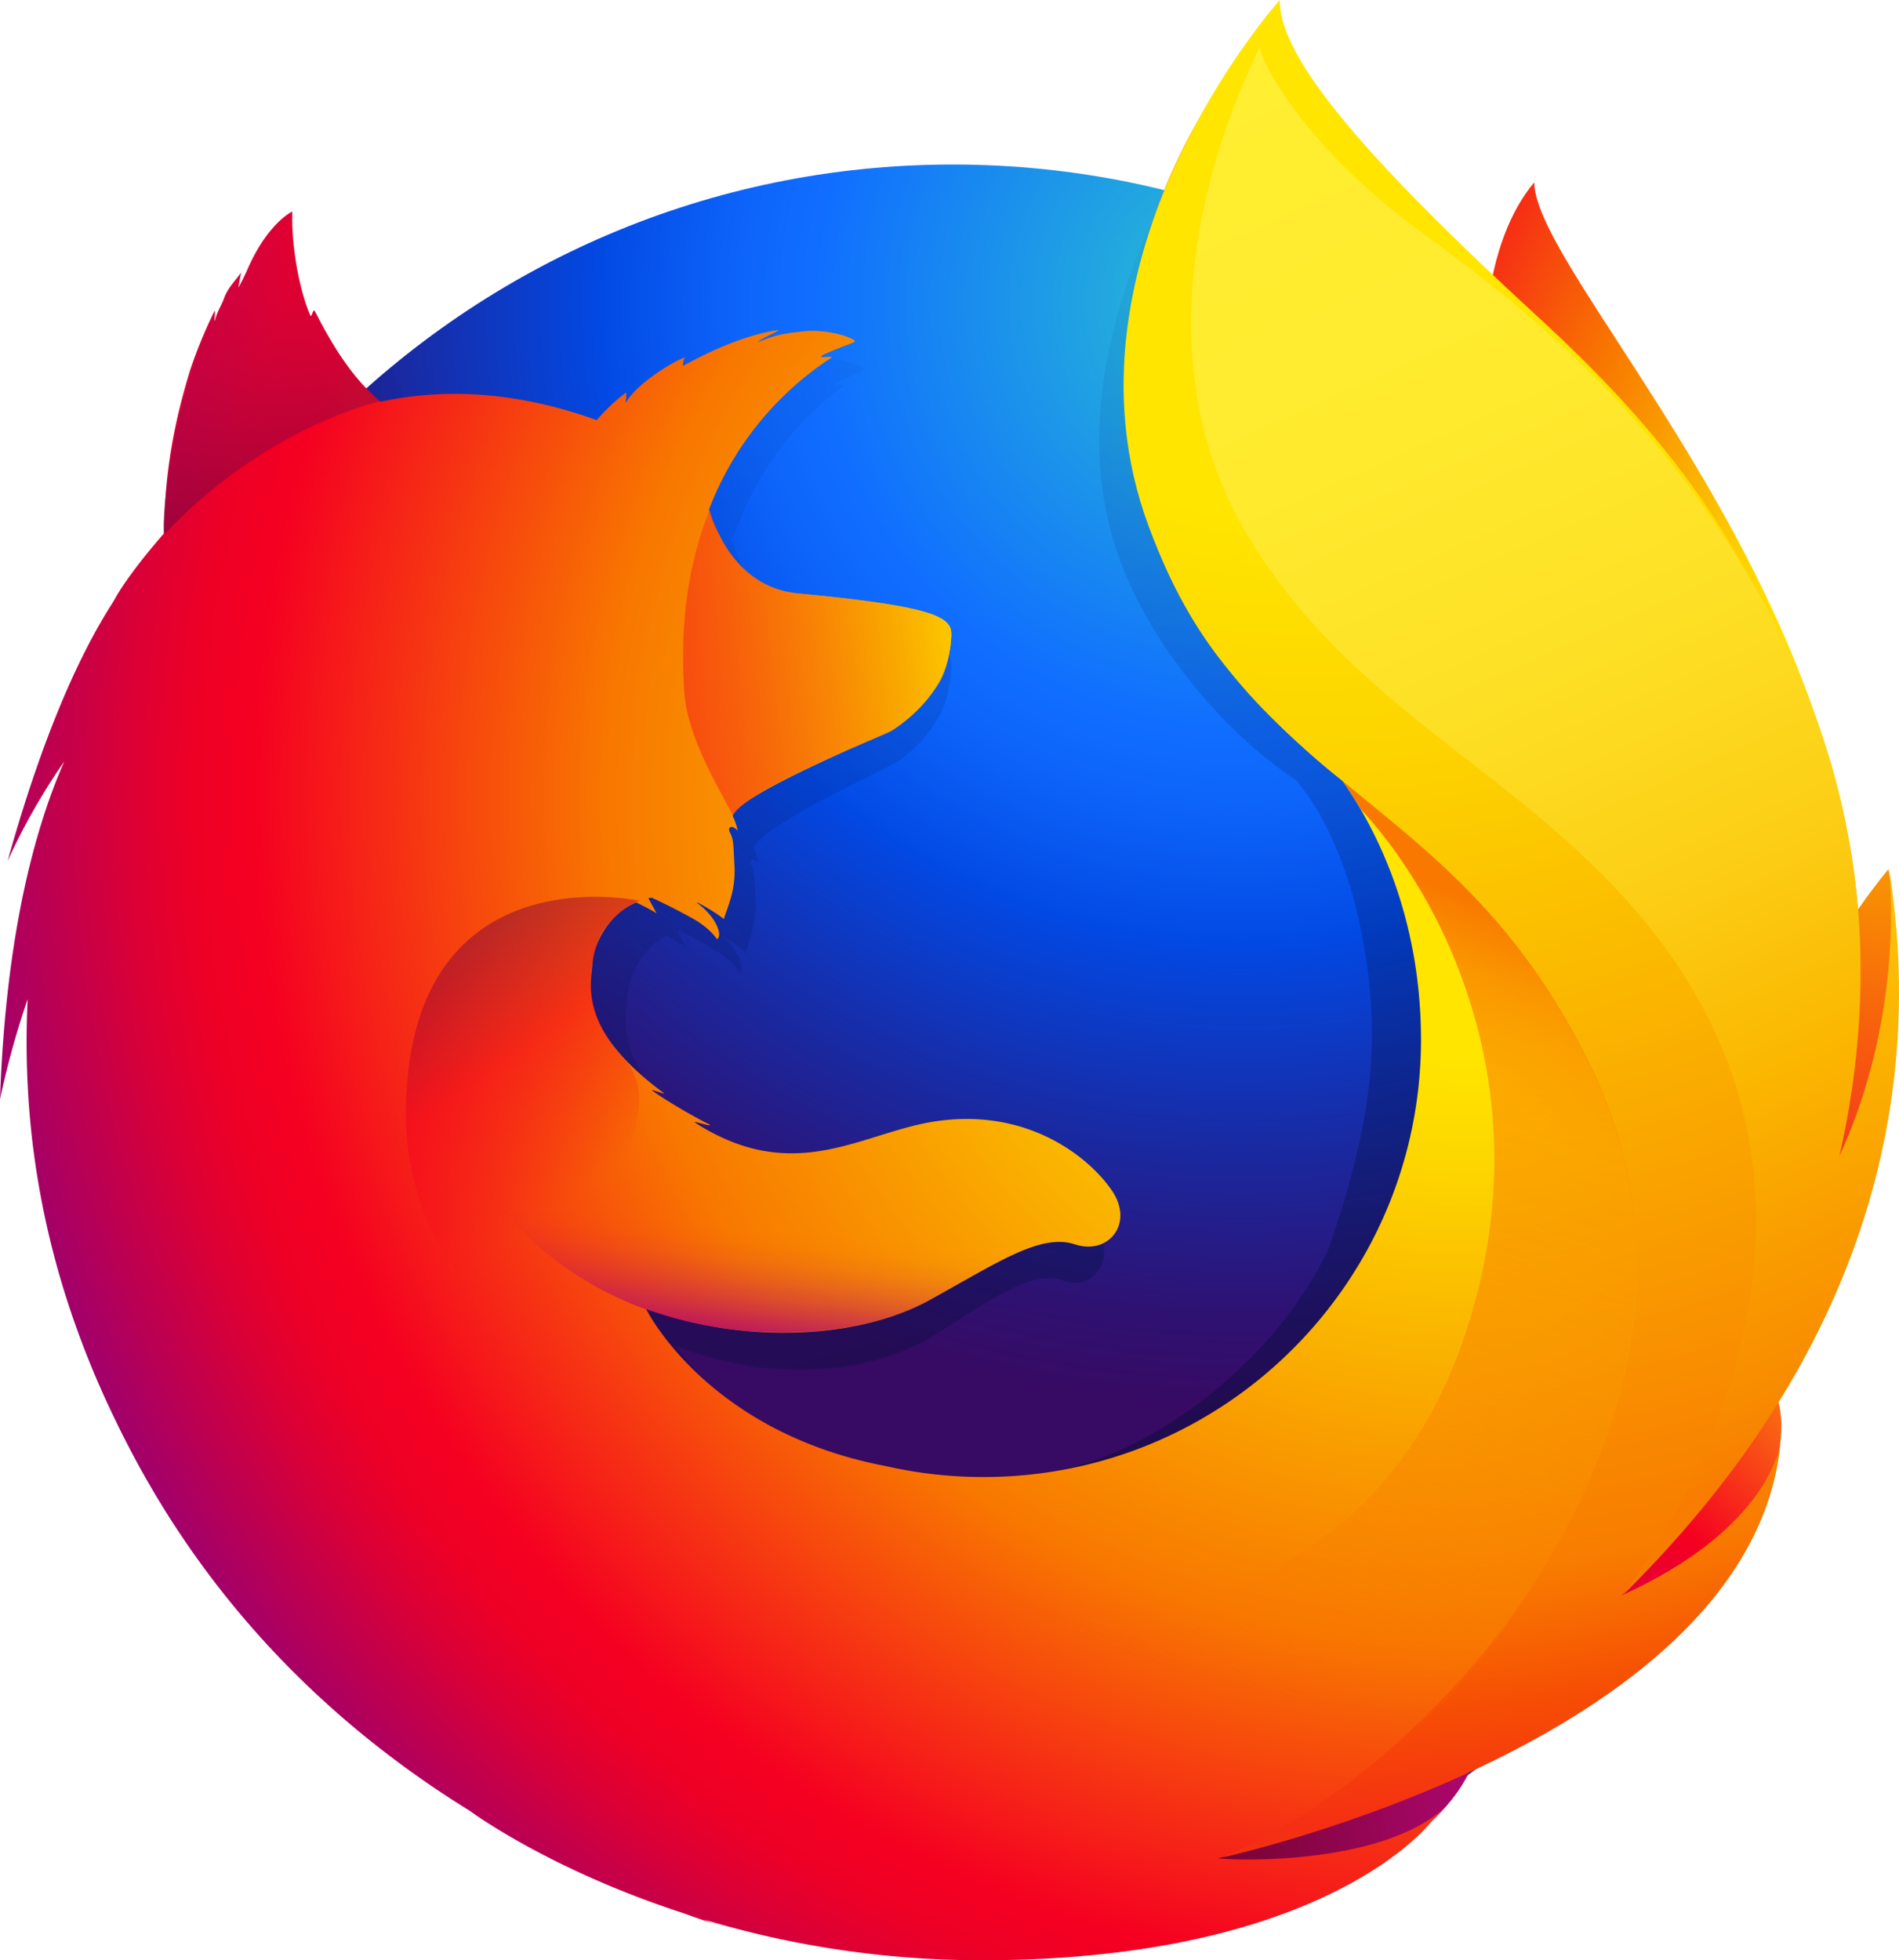<svg xmlns="http://www.w3.org/2000/svg" xmlns:xlink="http://www.w3.org/1999/xlink" viewBox="0 0 931 960.92"><defs><style>.cls-1{opacity:0.1;isolation:isolate;fill:url(#radial-gradient);}.cls-2{fill:url(#radial-gradient-2);}.cls-3{fill:url(#radial-gradient-3);}.cls-4{fill:url(#linear-gradient);}.cls-5{fill:url(#radial-gradient-4);}.cls-6{fill:url(#radial-gradient-5);}.cls-7{fill:url(#radial-gradient-6);}.cls-8{fill:url(#radial-gradient-7);}.cls-9{fill:url(#radial-gradient-8);}.cls-10{fill:url(#linear-gradient-2);}.cls-11{fill:url(#linear-gradient-3);}.cls-12{fill:url(#linear-gradient-4);}.cls-13{fill:url(#linear-gradient-5);}.cls-14{fill:url(#linear-gradient-6);}.cls-15{fill:url(#linear-gradient-7);}</style><radialGradient id="radial-gradient" cx="-4900.98" cy="6748.89" r="312" gradientTransform="matrix(0.03, -1, -1, -0.03, 7290.49, -3867.07)" gradientUnits="userSpaceOnUse"><stop offset="0" stop-color="#e04e17"/><stop offset="1" stop-color="#ed810f"/></radialGradient><radialGradient id="radial-gradient-2" cx="-14154.28" cy="8505.3" fx="-14182.364" r="440.3" gradientTransform="matrix(0.76, 0.03, 0.05, -1.12, 11247.18, 10247.6)" gradientUnits="userSpaceOnUse"><stop offset="0.04" stop-color="#ffe500"/><stop offset="0.12" stop-color="#fdd600"/><stop offset="0.25" stop-color="#fab000"/><stop offset="0.43" stop-color="#f87800"/><stop offset="0.77" stop-color="#f50021"/><stop offset="0.87" stop-color="#d00149"/><stop offset="0.95" stop-color="#b80665"/><stop offset="1" stop-color="#af0771"/></radialGradient><radialGradient id="radial-gradient-3" cx="-7787.31" cy="8097.13" r="772.67" gradientTransform="matrix(1.23, 0, 0, -1.23, 10187.01, 10107.59)" gradientUnits="userSpaceOnUse"><stop offset="0" stop-color="#2ac2d1"/><stop offset="0.22" stop-color="#106eff"/><stop offset="0.26" stop-color="#0d64fa"/><stop offset="0.33" stop-color="#034ae5"/><stop offset="0.33" stop-color="#0249e4"/><stop offset="0.44" stop-color="#1a289f"/><stop offset="0.52" stop-color="#2e1273"/><stop offset="0.57" stop-color="#370a63"/></radialGradient><linearGradient id="linear-gradient" x1="527.97" y1="-653.68" x2="341.02" y2="-42.14" gradientTransform="matrix(1, 0, 0, -1, 0, 58.41)" gradientUnits="userSpaceOnUse"><stop offset="0" stop-color="#000c34" stop-opacity="0.4"/><stop offset="0.48" stop-color="#001251" stop-opacity="0.17"/><stop offset="1" stop-color="#001667" stop-opacity="0"/></linearGradient><radialGradient id="radial-gradient-4" cx="-8481.17" cy="6794.81" r="260.62" gradientTransform="matrix(1.22, 0.12, 0.12, -1.22, 10472.21, 9946.61)" gradientUnits="userSpaceOnUse"><stop offset="0" stop-color="#ffe500"/><stop offset="0.5" stop-color="#f50021"/><stop offset="1" stop-color="#af0771"/></radialGradient><radialGradient id="radial-gradient-5" cx="-8504.75" cy="7044.72" r="435.22" gradientTransform="matrix(1.22, 0.12, 0.12, -1.22, 10472.21, 9946.61)" gradientUnits="userSpaceOnUse"><stop offset="0" stop-color="#ffe400"/><stop offset="0.16" stop-color="#f99d00"/><stop offset="0.32" stop-color="#f7620c"/><stop offset="0.47" stop-color="#f5331a"/><stop offset="0.62" stop-color="#f50922"/><stop offset="0.76" stop-color="#f50027"/><stop offset="0.89" stop-color="#f4002b"/><stop offset="1" stop-color="#f4002b"/></radialGradient><radialGradient id="radial-gradient-6" cx="-8443.19" cy="6641.28" r="399.36" gradientTransform="matrix(1.22, 0.12, 0.12, -1.22, 10472.21, 9946.61)" gradientUnits="userSpaceOnUse"><stop offset="0" stop-color="#f50021"/><stop offset="0.5" stop-color="#af0771"/><stop offset="0.99" stop-color="#4c0000"/></radialGradient><radialGradient id="radial-gradient-7" cx="698.41" cy="-326.39" fx="725.732" fy="-339.891" r="763.83" gradientTransform="matrix(1, 0, 0, -1, 0, 58.41)" gradientUnits="userSpaceOnUse"><stop offset="0.16" stop-color="#ffe500"/><stop offset="0.23" stop-color="#fdd600"/><stop offset="0.36" stop-color="#fab000"/><stop offset="0.54" stop-color="#f87800"/><stop offset="0.76" stop-color="#f50021"/><stop offset="0.8" stop-color="#ed0026"/><stop offset="0.84" stop-color="#da0036"/><stop offset="0.89" stop-color="#bc0051"/><stop offset="0.94" stop-color="#9e006e"/></radialGradient><radialGradient id="radial-gradient-8" cx="640.94" cy="57.15" r="901.95" gradientTransform="matrix(1, 0, 0, -1, 0, 58.41)" gradientUnits="userSpaceOnUse"><stop offset="0.28" stop-color="#ffe500"/><stop offset="0.4" stop-color="#fdd500"/><stop offset="0.63" stop-color="#faaa00"/><stop offset="0.86" stop-color="#f87c00"/><stop offset="0.93" stop-color="#f64e04"/><stop offset="0.99" stop-color="#f52f13"/></radialGradient><linearGradient id="linear-gradient-2" x1="-9147.81" y1="6948.18" x2="-8870.12" y2="7018.97" gradientTransform="matrix(1.22, 0.12, 0.12, -1.22, 10472.21, 9946.61)" gradientUnits="userSpaceOnUse"><stop offset="0" stop-color="#af0771" stop-opacity="0.5"/><stop offset="0.47" stop-color="#f50021" stop-opacity="0.5"/><stop offset="0.49" stop-color="#f50920" stop-opacity="0.51"/><stop offset="0.68" stop-color="#f7620b" stop-opacity="0.72"/><stop offset="0.83" stop-color="#f9a100" stop-opacity="0.87"/><stop offset="0.94" stop-color="#fccc00" stop-opacity="0.96"/><stop offset="1" stop-color="#fddc00"/></linearGradient><linearGradient id="linear-gradient-3" x1="261.38" y1="1265.53" x2="208.09" y2="1402.09" gradientTransform="matrix(1, 0.1, 0.1, -1, -246.29, 1486.82)" gradientUnits="userSpaceOnUse"><stop offset="0" stop-color="#720441" stop-opacity="0.6"/><stop offset="1" stop-color="#af0771" stop-opacity="0"/></linearGradient><linearGradient id="linear-gradient-4" x1="35.67" y1="-530.68" x2="127.57" y2="-635.06" gradientTransform="matrix(1, 0.1, 0.1, -1, 232.85, -73.6)" gradientUnits="userSpaceOnUse"><stop offset="0.01" stop-color="#720441" stop-opacity="0.5"/><stop offset="0.48" stop-color="#f50021" stop-opacity="0.5"/><stop offset="1" stop-color="#f50021" stop-opacity="0"/></linearGradient><linearGradient id="linear-gradient-5" x1="209.51" y1="-712.07" x2="209.58" y2="-639.05" gradientTransform="matrix(1, 0.1, 0.1, -1, 232.85, -73.6)" gradientUnits="userSpaceOnUse"><stop offset="0" stop-color="#af0771"/><stop offset="0.08" stop-color="#af0771" stop-opacity="0.81"/><stop offset="0.21" stop-color="#af0771" stop-opacity="0.56"/><stop offset="0.33" stop-color="#af0771" stop-opacity="0.36"/><stop offset="0.45" stop-color="#af0771" stop-opacity="0.2"/><stop offset="0.56" stop-color="#af0771" stop-opacity="0.09"/><stop offset="0.67" stop-color="#af0771" stop-opacity="0.02"/><stop offset="0.77" stop-color="#af0771" stop-opacity="0"/></linearGradient><linearGradient id="linear-gradient-6" x1="605.97" y1="23.14" x2="904.46" y2="-644.32" gradientTransform="matrix(1, 0, 0, -1, 0, 58.41)" gradientUnits="userSpaceOnUse"><stop offset="0" stop-color="#ffee31"/><stop offset="0.27" stop-color="#ffea2e"/><stop offset="0.45" stop-color="#fde025"/><stop offset="0.61" stop-color="#fccf16"/><stop offset="0.76" stop-color="#fbb600"/><stop offset="0.89" stop-color="#f99800"/><stop offset="0.9" stop-color="#f99600"/><stop offset="0.95" stop-color="#f88c00"/><stop offset="1" stop-color="#f87c00"/></linearGradient><linearGradient id="linear-gradient-7" x1="664.91" y1="-360.73" x2="523.52" y2="-740.36" gradientTransform="matrix(1, 0, 0, -1, 0, 58.41)" gradientUnits="userSpaceOnUse"><stop offset="0" stop-color="#f87800"/><stop offset="0.04" stop-color="#f87800" stop-opacity="0.86"/><stop offset="0.08" stop-color="#f87800" stop-opacity="0.73"/><stop offset="0.13" stop-color="#f87800" stop-opacity="0.63"/><stop offset="0.18" stop-color="#f87800" stop-opacity="0.56"/><stop offset="0.23" stop-color="#f87800" stop-opacity="0.51"/><stop offset="0.28" stop-color="#f87800" stop-opacity="0.5"/><stop offset="0.39" stop-color="#f87800" stop-opacity="0.48"/><stop offset="0.52" stop-color="#f87800" stop-opacity="0.42"/><stop offset="0.68" stop-color="#f87800" stop-opacity="0.31"/><stop offset="0.84" stop-color="#f87800" stop-opacity="0.17"/><stop offset="1" stop-color="#f87800" stop-opacity="0"/></linearGradient></defs><title>firefox</title><g id="Layer_2" data-name="Layer 2"><g id="Layer_1-2" data-name="Layer 1"><path class="cls-1" d="M536.94,899.24h0m0-2.52c2.8,7,29.36,17.05,90.3,14.26,49.48-2.24,77.16-21.25,77.16-21.25S684,899,615.5,901.48C556.23,903.16,537.78,897.29,536.94,896.73Zm-37.46-19.29c49.48,10.9,111,1.4,111,1.4s-59,.56-119.94-14c-65.14-15.38-83.59-36.06-83.31-36.34,1.12,11.18,42.77,38,92.26,48.93Zm41.66-4.19c36.06,4.47,73.81-.84,73.81-.84A739.52,739.52,0,0,1,534.7,866c-41.94-5.87-57.87-12.58-57.87-13.14C481,860.66,514.85,869.89,541.13,873.24Zm-122.45-7a210.71,210.71,0,0,0,57.87,18.45s-48.09-17.61-69.61-30.47c-21.25-12.86-38.58-24-39.14-25.16C372.55,837.46,390.44,854,418.68,866.25Z"/><path class="cls-2" d="M752.21,89.41c-23.39,27.23-34.28,88.51-10.56,150.64s60.06,48.63,82.71,112c29.9,83.59,16,195.88,16,195.88s36,104.11,61-6.48C956.8,333.72,752.21,140.56,752.21,89.41Z"/><path id="_Path_" data-name=" Path " class="cls-3" d="M466.86,951.77c239.48,0,433.49-195.05,433.49-435.56S706.34,80.65,467.09,80.65,33.84,275.7,33.84,516.21C33.37,757,227.61,951.77,466.86,951.77Z"/><path class="cls-4" d="M791.66,784.78a241.09,241.09,0,0,1-29.42,17.76,687.49,687.49,0,0,0,37.4-61.48c9.24-10.22,17.7-20.16,24.6-30.91,3.36-5.28,7.14-11.8,11.15-19.35,24.34-43.85,51.17-114.8,51.93-187.69v-.18c0-1.79,0-3.59,0-5.39a251.56,251.56,0,0,0-5.58-54.44c.2,1.4.37,2.79.54,4.19-.22-1.07-.4-2.16-.63-3.24.36,2,.64,3.91,1,5.84,5,42.2,1.43,83.37-16.29,113.72-.28.44-.57.86-.85,1.29,9.19-46.13,12.26-97.06,2-148,0,0-4.09-24.79-34.55-100C815.44,273.51,784.31,238,756.8,212.13c-24.11-29.83-46-49.85-58.08-62.56C673.51,123,662.94,103.12,658.6,90.14c-3.76-1.89-51.89-48.64-55.71-50.42-21,32.57-87.07,134.45-55.64,229.63,14.24,43.14,50.26,87.91,88,113,1.66,1.89,22.43,24.45,32.31,75.35,10.2,52.58,4.84,93.61-16.16,154.28-24.69,53.23-88,105.85-147.19,111.23-126.63,11.5-173-63.58-173-63.58,45.25,18.09,95.28,14.31,125.7-4.45,30.66-19,49.21-33,64.27-27.49,14.84,5.52,26.66-10.5,16.06-27.12a76.66,76.66,0,0,0-77.54-33.76c-30.7,5-58.81,29.3-99,5.76a83.52,83.52,0,0,1-7.55-4.94c-2.65-1.74,8.62,2.65,6,.67-7.83-4.25-21.68-13.52-25.27-16.81-.6-.55,6.07,2.13,5.47,1.58-37.61-31-32.91-51.89-31.73-65,.95-10.5,7.78-23.95,19.29-29.4,5.56,3,9,5.35,9,5.35s-2.37-4.84-3.65-7.4c.45-.2.88-.14,1.33-.33,4.55,2.2,14.63,7.91,19.93,11.39,6.91,4.87,9.11,9.21,9.11,9.21s1.82-1,.47-5.25c-.49-1.74-2.58-7.28-9.43-12.86l.43,0a79.29,79.29,0,0,1,11.59,8c1.93-7,5.4-14.33,4.63-27.43-.47-9.21-.25-11.59-1.87-15.15-1.45-3.05.81-4.25,3.34-1.07a32.06,32.06,0,0,0-2.16-7.23l0-.24c3.15-11,66.65-39.51,71.27-42.85a65.77,65.77,0,0,0,18.68-20.31c3.53-5.63,6.19-13.52,6.84-25.5.35-8.64-3.67-14.39-67.88-21.11-17.56-1.73-27.86-14.45-33.72-26.19-1.07-2.53-2.16-4.82-3.25-7.11a56.64,56.64,0,0,1-2.5-8.23c10.5-30.15,28.13-55.64,54.07-74.9,1.41-1.29-5.65.33-4.23-1,1.65-1.5,12.41-5.84,14.44-6.81,2.48-1.17-10.63-6.74-22.2-5.38-11.79,1.33-14.29,2.73-20.58,5.4,2.61-2.6,10.91-6,9-6-12.71,1.95-28.49,9.33-42,17.7a10.48,10.48,0,0,1,.82-4.25c-6.29,2.67-21.74,13.46-26.23,22.6a43.29,43.29,0,0,0,.26-5.27,82.5,82.5,0,0,0-12.89,13.49l-.24.21c-36.48-14.7-68.59-15.65-95.75-9.06-5.94-6-8.85-1.61-22.37-31.32-.92-1.79.71,1.77,0,0-2.22-5.76,1.36,7.69,0,0-22.74,17.94-52.66,38.27-67,52.63-.18.57,16.75-4.79,0,0-5.87,1.68-5.47,5.16-6.36,36.62-.21,2.39,0,5.06-.22,7.2C106,291,98.23,303.36,95.27,309.77c-14.84,25.57-31.18,65.42-47,128.46A326.52,326.52,0,0,1,73.44,389C60.26,422.48,47.53,475,45,556a472.27,472.27,0,0,1,12.24-49.47A461.94,461.94,0,0,0,91.15,702.83,479.06,479.06,0,0,0,141,796c80.6,84.8,194.28,137.59,320.16,137.59C592.56,933.58,710.56,876.09,791.66,784.78Z"/><path class="cls-5" d="M694.42,846.38c159-18.42,229.46-182.32,139-185.54C751.79,658.22,619.08,855.07,694.42,846.38Z"/><path class="cls-6" d="M844.91,627.35c109.43-63.68,80.9-201.25,80.9-201.25s-42.23,49.06-70.92,127.26C826.54,630.81,779.12,665.82,844.91,627.35Z"/><path class="cls-7" d="M497.52,927.77c152.56,48.68,283.68-71.5,202.86-111.64C626.9,779.94,425.11,904.75,497.52,927.77Z"/><path class="cls-8" d="M856.28,685.76c3.71-5.24,8.73-22,13.16-29.5,26.93-43.48,27.13-78.15,27.13-78.94,16.27-81.27,14.79-114.45,4.79-175.82-8.06-49.41-43.28-120.2-73.8-154.29-31.44-35.12-9.29-23.68-39.74-49.33-26.69-29.58-52.56-58.88-66.65-70.66C619.34,42.08,621.64,24,623.6,20.92c-.33.36-.82.9-1.44,1.6-1.21-4.81-2.06-8.85-2.06-8.85s-55.66,55.66-67.38,148.43c-7.65,60.57,15,123.7,47.85,164.06a372.42,372.42,0,0,0,57.62,56.64v0c24.8,35.62,38.46,79.58,38.46,126.86,0,118.4-96,214.38-214.5,214.38a215.28,215.28,0,0,1-48-5.39C378.27,708,346,679.78,329.9,660.64c-9.23-11-13.15-19-13.15-19,50.08,17.94,105.45,14.19,139.13-4.41C489.81,618.45,510.34,604.5,527,610c16.43,5.47,29.5-10.42,17.77-26.89-11.49-16.45-41.41-40-85.82-33.48-34,4.95-65.09,29.06-109.61,5.71a94.05,94.05,0,0,1-8.35-4.9c-2.93-1.73,9.54,2.63,6.63.67-8.66-4.22-24-13.41-28-16.67-.66-.54,6.72,2.11,6.05,1.56-41.62-30.71-36.42-51.46-35.12-64.47,1-10.41,8.61-23.75,21.35-29.16,6.15,3,10,5.31,10,5.31s-2.62-4.8-4-7.34c.5-.19,1-.14,1.46-.33,5,2.18,16.19,7.84,22.06,11.3,7.64,4.83,10.08,9.14,10.08,9.14s2-1,.52-5.2c-.54-1.73-2.86-7.22-10.43-12.76l.47,0a88.72,88.72,0,0,1,12.83,8c2.13-7,6-14.22,5.13-27.21-.52-9.13-.28-11.5-2.07-15-1.61-3,.9-4.21,3.69-1.06a29.33,29.33,0,0,0-2.39-7.17l0-.24c3.49-10.88,73.76-39.18,78.88-42.49a68.66,68.66,0,0,0,20.68-20.15c3.91-5.58,6.85-13.41,7.57-25.29.24-5.35-1.41-9.59-20-13.64-11.17-2.43-28.45-4.8-55.11-7.3-19.43-1.71-30.84-14.33-37.32-26-1.18-2.51-2.39-4.79-3.59-7.05a51.86,51.86,0,0,1-2.76-8.16,154.75,154.75,0,0,1,59.84-74.28c1.56-1.28-6.25.33-4.69-.95,1.82-1.49,13.73-5.79,16-6.76,2.75-1.16-11.76-6.68-24.57-5.34-13,1.32-15.81,2.71-22.78,5.36,2.89-2.58,12.08-6,9.92-5.93-14.06,1.93-31.54,9.26-46.48,17.55a9.45,9.45,0,0,1,.9-4.21c-7,2.65-24.06,13.35-29,22.41a38.56,38.56,0,0,0,.29-5.23,86.6,86.6,0,0,0-14.26,13.38l-.26.21c-40.38-14.57-75.91-15.52-106-9-6.58-5.92-17.15-14.87-32.12-44.33-1-1.77-1.56,3.67-2.34,1.91-5.82-13.49-9.33-35.59-8.75-50.83,0,0-12,5.48-22,28.38-1.85,4.12-3,6.39-4.22,8.66-.54.66,1.24-7.52,1-7.07-1.73,2.93-6.21,7-8.17,12.32-1.35,3.93-3.25,6.13-4.46,11l-.28.45c-.1-1.44.36-5.94,0-5a230.56,230.56,0,0,0-12,29.14c-5.36,17.62-11.6,41.61-12.59,72.82-.24,2.37,0,5-.24,7.15-12.7,14.5-21.35,26.77-24.62,33.13-16.41,25.36-34.5,64.89-52,127.41A311.66,311.66,0,0,1,31.49,373.3C16.91,406.49,2.82,458.6,0,538.85a428.23,428.23,0,0,1,13.55-49.06C11,543.31,17.26,609.65,51.09,684.51c20.09,44,66.33,133.44,179.31,203.22h0s38.44,28.61,104.51,50.06c4.88,1.77,9.83,3.52,14.88,5.21-1.58-.64-3.12-1.31-4.6-2a473.51,473.51,0,0,0,135.54,19.92c171.07.15,221.52-68.55,221.52-68.55l-.5.37q3.62-3.41,7-7.09c-27,25.49-88.59,27.18-111.62,25.34,39.28-11.54,65.13-21.29,115.4-40.54q8.82-3.27,18-7.46c.67-.29,1.34-.61,2-.91,1.22-.57,2.43-1.11,3.66-1.7a341,341,0,0,0,68.61-43c50.49-40.33,61.47-79.64,67.21-105.56-.8,2.48-3.3,8.28-5,12-13,27.81-41.84,44.88-73.15,59.52a672.83,672.83,0,0,0,41.39-61C845.46,712.28,848.65,696.42,856.28,685.76Z"/><path class="cls-9" d="M794.83,782.19c20.59-22.7,39.07-48.66,53.07-78.09,36-75.76,91.75-201.73,47.87-333.3C861.09,266.82,813.47,210,753,154.41,654.83,64.21,627.41,23.95,627.41,0c0,0-113.37,126.37-64.2,258.18s149.86,127,216.48,264.52C858.08,684.55,716.26,861.18,599,910.62c7.18-1.59,260.71-59,274-204C872.71,709.3,867,749.41,794.83,782.19Z"/><path class="cls-10" d="M466.39,311.88c.38-8.56-4.06-14.32-74.88-21-29.14-2.69-40.3-29.62-43.7-41-10.36,26.92-14.64,55.16-12.34,89.33,1.57,22.38,16.61,46.41,23.8,60.51,0,0,1.6-2.08,2.33-2.84,13.54-14.09,70.25-35.56,75.58-38.61C443,354.64,465.4,338.31,466.39,311.88Z"/><path class="cls-11" d="M154.6,152.8c-1-1.78-1.56,3.67-2.34,1.91-5.82-13.49-9.35-35.35-8.52-50.8,0,0-12,5.48-22,28.38-1.85,4.12-3,6.39-4.22,8.66-.54.66,1.24-7.52,1-7.07-1.73,2.93-6.21,7-8.15,12.08-1.61,4.14-3.27,6.36-4.5,11.5-.38,1.4.38-6.17.05-5.25C82.73,197,78.31,264.62,80.75,261.75c49.29-52.64,105.78-65.12,105.78-65.12-6-4.43-19.07-17.21-31.93-43.84Z"/><path class="cls-12" d="M341.64,703.21C273.55,674.14,196.14,633.13,199.06,540c4-122.67,114.4-98.43,114.4-98.43-4.17,1-15.31,8.95-19.26,17.4-4.17,10.57-11.79,34.45,11.28,59.47,36.22,39.25-74.41,93.12,96.35,194.89,4.31,2.34-40-1.4-60.19-10.11Z"/><path class="cls-13" d="M317.45,642.08c48.28,16.8,104.53,13.86,138.2-4.74,22.54-12.55,51.46-32.65,69.26-27.69-15.41-6.09-27.08-8.94-41.11-9.63-2.39,0-5.26-.05-7.86-.31a133,133,0,0,0-15.39.84c-8.69.8-18.33,6.28-27.08,5.4-.47,0,8.5-3.69,7.77-3.52-4.64,1-9.68,1.18-15,1.84-3.39.38-6.3.8-9.66.94C316,613.73,231,550.7,231,550.7c-7.23,24.36,32.39,72.56,86.44,91.38Z"/><path class="cls-14" d="M794.65,782.84C896.37,683,947.83,561.57,926.07,425.41c0,0,8.69,69.82-24.27,141.24,15.83-69.72,17.68-156.36-24.39-246.08C821.28,200.81,728.94,137.8,693.69,111.51c-53.41-39.83-75.55-80.39-76-88.76-16,32.69-64.22,144.72-5.19,241.21C667.86,354.35,755,381.18,816,464.1,928.36,616.85,794.65,782.84,794.65,782.84Z"/><path class="cls-15" d="M780.07,523c-35.55-73.44-79.92-105.47-121.89-140.18,4.88,6.84,6.09,9.25,8.79,13.67,36.94,39.37,91.41,135.4,51.86,256-74.44,226.92-372.2,120.07-403.42,90,12.63,131.33,232.45,194.18,375.58,109C772.44,774.4,838.33,643.33,780.07,523Z"/></g></g></svg>